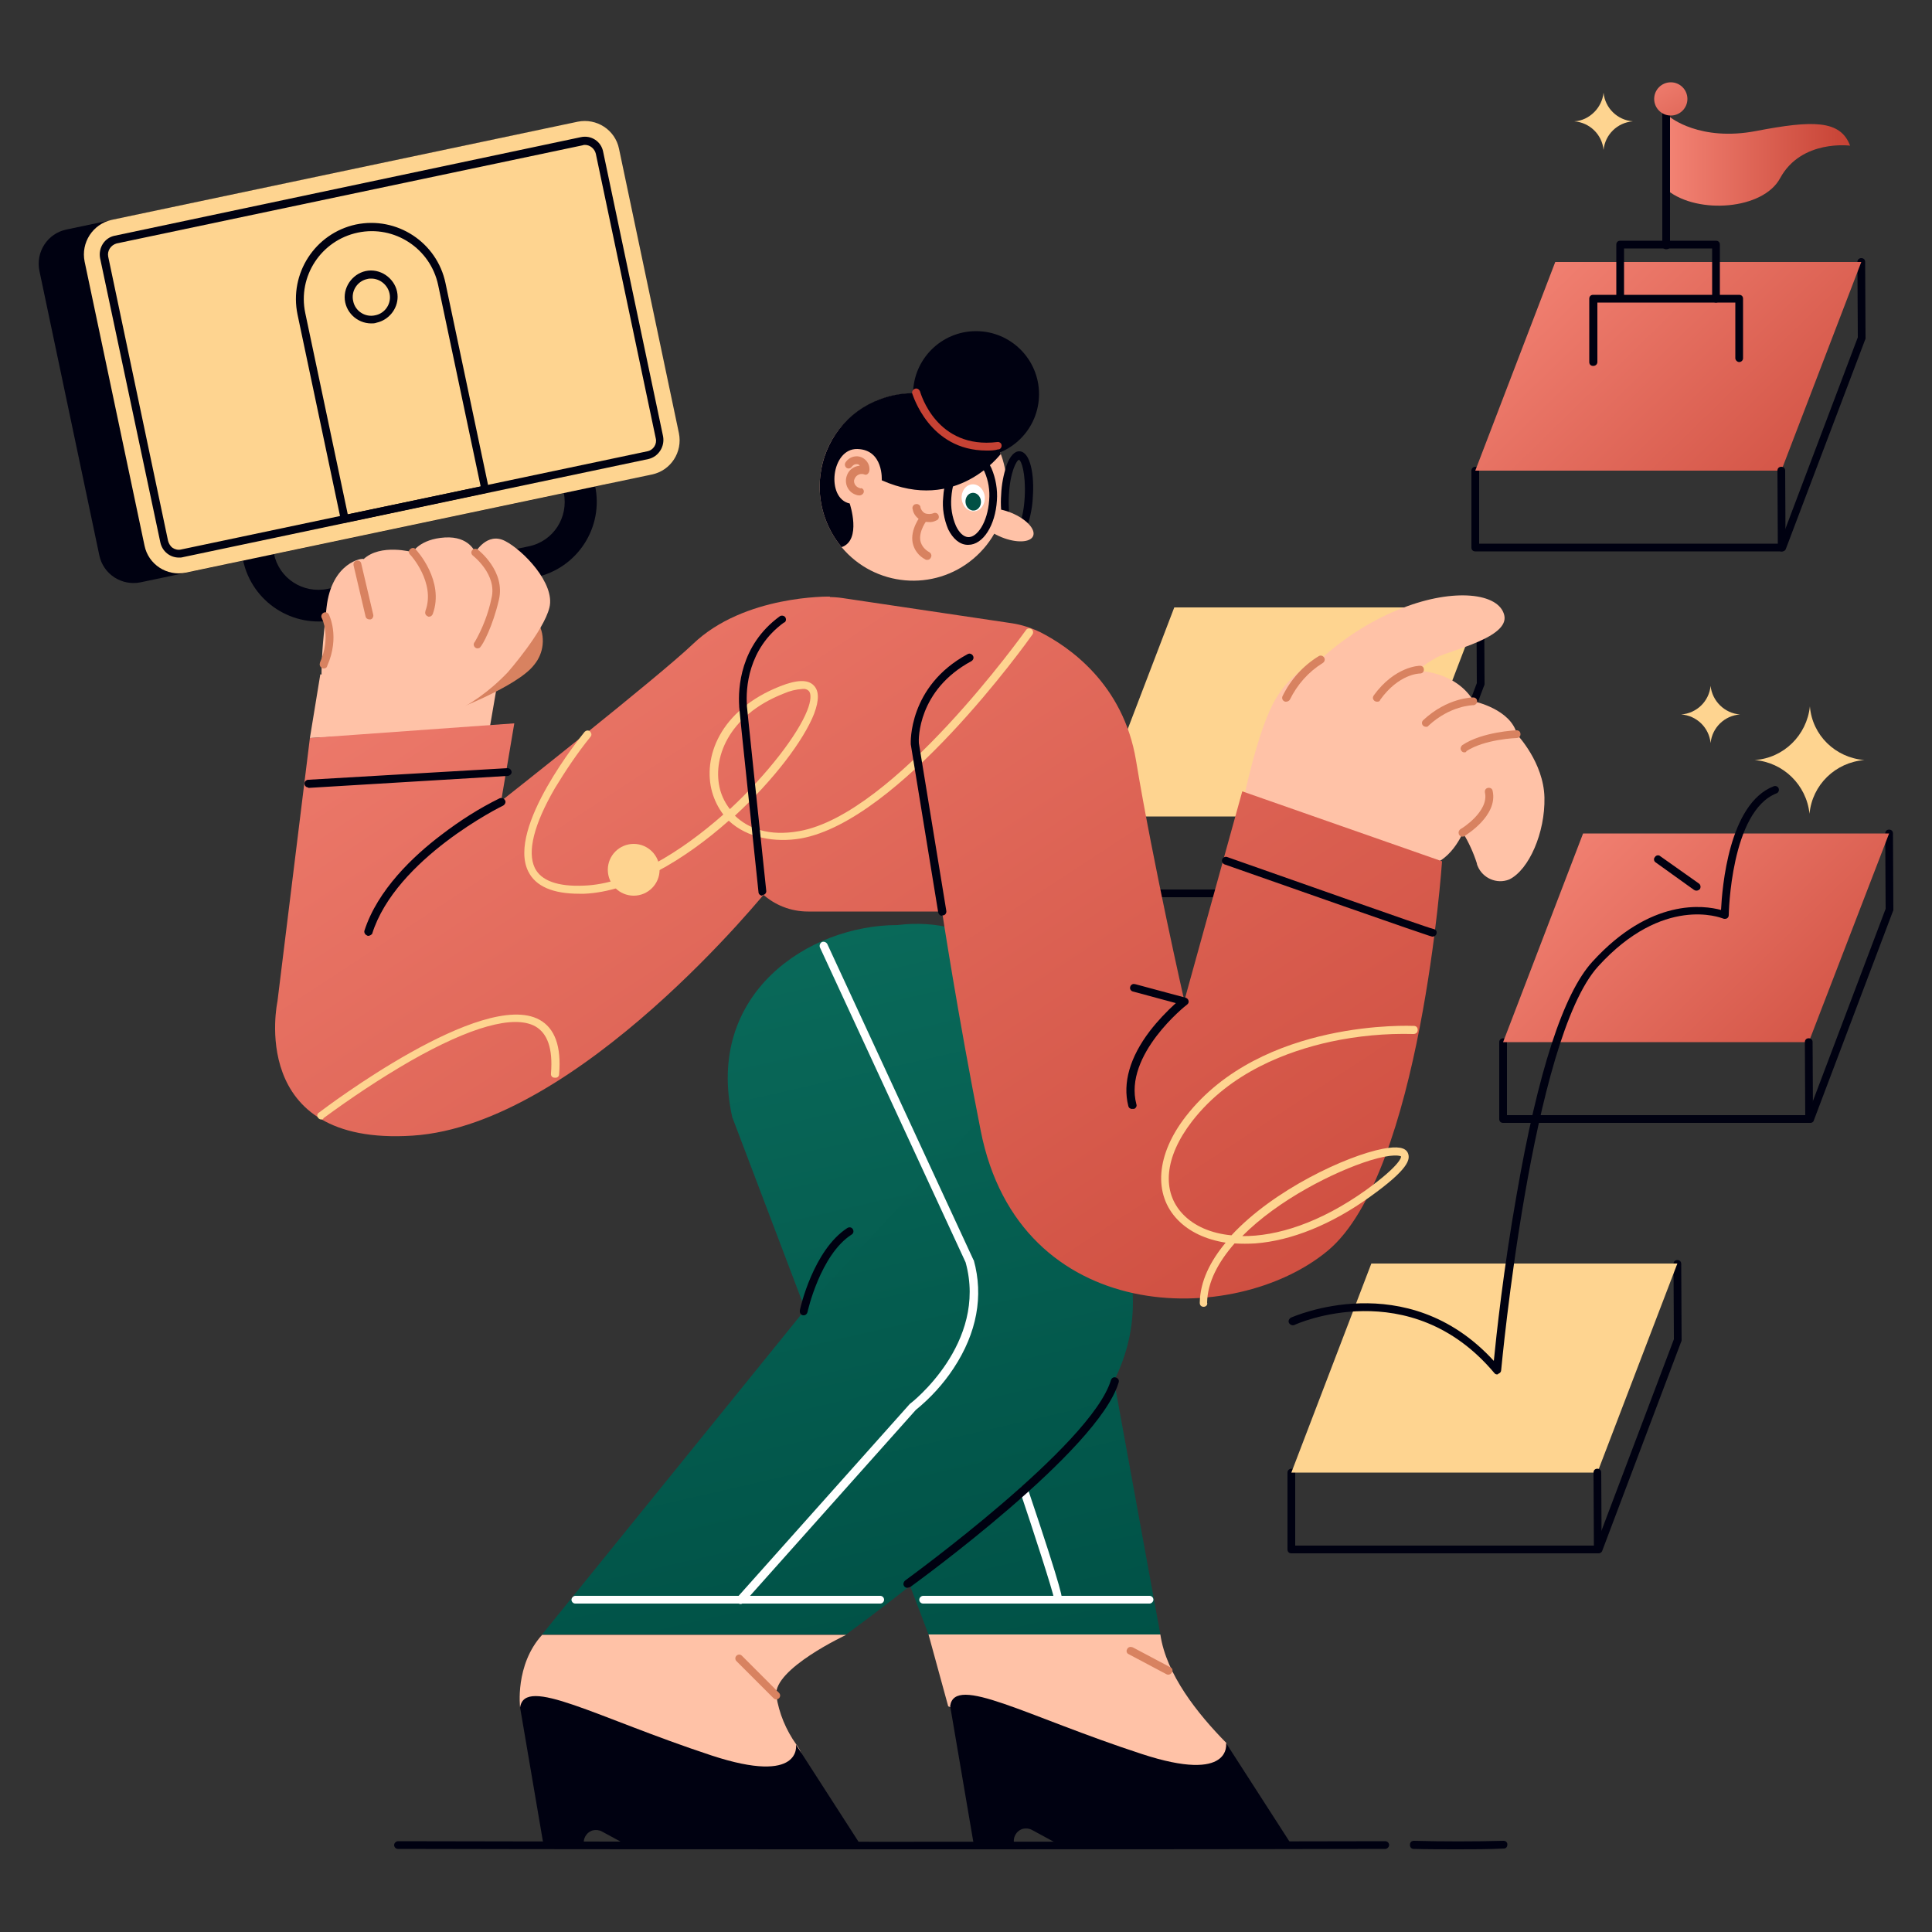 <svg transform="scale(1)" version="1.1" id="Layer_1" xmlns="http://www.w3.org/2000/svg" xmlns:xlink="http://www.w3.org/1999/xlink" x="0px" y="0px" viewBox="0 0 500 500" xml:space="preserve" class="show_show__wrapper__graphic__5Waiy "><rect x="0" y="0" width="500" height="500" fill="#333333" stroke="none"/><title>React</title><style type="text/css">
	.st0{fill:#000111;}
	.st1{fill:#FED490;}
	.st2{fill:url(#SVGID_1_);}
	.st3{fill:url(#SVGID_00000029732563594423278780000008231108923248734122_);}
	.st4{fill:#FFC2A7;}
	.st5{fill:#D88260;}
	.st6{fill:#FFFFFF;}
	.st7{fill:#005045;}
	.st8{fill:url(#SVGID_00000127016274887647001470000015987006006712328355_);}
	.st9{fill:url(#SVGID_00000074440125213252603450000016219101529692623493_);}
	.st10{fill:url(#SVGID_00000043440742681706956540000003705121473431697852_);}
	.st11{fill:url(#SVGID_00000005229272259573799330000004697270031539600265_);}
	.st12{fill:#C64234;}
	.st13{fill:url(#SVGID_00000065783739280187776800000012488932067779287954_);}
	.st14{fill:url(#SVGID_00000083809494192925752010000003138132366854133936_);}
</style><g id="stair"><path class="st0" d="M413.7,402h-79.5c-0.6,0-1-0.4-1-1v-19.9c0-0.6,0.5-1,1-1s1,0.5,1,1V400H413l20.2-53.4l-0.1-19.5
		c0-0.6,0.4-1,1-1l0,0c0.6,0,1,0.4,1,1l0.1,19.7c0,0.1,0,0.3-0.1,0.4l-20.5,54.3C414.5,401.7,414.1,402,413.7,402z"></path><polygon class="st1" points="413.4,381.1 334.2,381.1 354.9,327 434.1,327 	"></polygon><path class="st0" d="M413.5,402c-0.6,0-1-0.4-1-1l-0.1-19.9c0-0.6,0.4-1,1-1l0,0c0.6,0,1,0.4,1,1l0.1,19.9
		C414.5,401.6,414.1,402,413.5,402z"></path><path class="st0" d="M468.5,290.6H389c-0.6,0-1-0.4-1-1v-19.9c0-0.6,0.5-1,1-1s1,0.5,1,1v18.9h77.8l20.2-53.4l-0.1-19.5
		c0-0.6,0.4-1,1-1l0,0c0.6,0,1,0.4,1,1l0.1,19.7c0,0.1,0,0.3-0.1,0.4L469.4,290C469.3,290.4,468.9,290.6,468.5,290.6z"></path><linearGradient id="SVGID_1_" gradientUnits="userSpaceOnUse" x1="406.102" y1="292.972" x2="494.152" y2="202.632" gradientTransform="matrix(1 0 0 -1 0 502)"><stop offset="0" style="stop-color: rgb(243, 131, 116);"></stop><stop offset="1" style="stop-color: rgb(198, 66, 52);"></stop></linearGradient><polygon class="st2" points="468.1,269.7 389,269.7 409.7,215.7 488.9,215.7 	"></polygon><path class="st0" d="M468.2,290.6c-0.6,0-1-0.4-1-1l-0.1-19.9c0-0.6,0.4-1,1-1l0,0c0.6,0,1,0.4,1,1l0.1,19.9
		C469.2,290.2,468.8,290.6,468.2,290.6z"></path><path class="st0" d="M362.7,232.2h-79.5c-0.6,0-1-0.4-1-1v-19.9c0-0.6,0.5-1,1-1s1,0.5,1,1v18.9H362l20.2-53.4l-0.1-19.5
		c0-0.6,0.4-1,1-1l0,0c0.6,0,1,0.4,1,1l0.1,19.7c0,0.1,0,0.3-0.1,0.4l-20.5,54.3C363.5,231.9,363.1,232.2,362.7,232.2z"></path><polygon class="st1" points="362.4,211.3 283.2,211.3 303.9,157.2 383.1,157.2 	"></polygon><path class="st0" d="M362.5,232.2c-0.6,0-1-0.4-1-1l-0.1-19.9c0-0.6,0.4-1,1-1l0,0c0.6,0,1,0.4,1,1l0.1,19.9
		C363.5,231.7,363.1,232.2,362.5,232.2L362.5,232.2z"></path><path class="st0" d="M461.3,142.7h-79.5c-0.6,0-1-0.4-1-1v-19.9c0-0.6,0.5-1,1-1s1,0.5,1,1v18.9h77.8l20.2-53.4l-0.1-19.5
		c0-0.6,0.4-1,1-1l0,0c0.6,0,1,0.4,1,1l0.1,19.7c0,0.1,0,0.3-0.1,0.4L462.2,142C462.1,142.4,461.7,142.7,461.3,142.7z"></path><linearGradient id="SVGID_00000066487000360240254060000005399814112498581916_" gradientUnits="userSpaceOnUse" x1="398.938" y1="440.889" x2="486.978" y2="350.549" gradientTransform="matrix(1 0 0 -1 0 502)"><stop offset="0" style="stop-color: rgb(243, 131, 116);"></stop><stop offset="1" style="stop-color: rgb(198, 66, 52);"></stop></linearGradient><polygon points="461,121.8 381.8,121.8 
		402.5,67.8 481.7,67.8 	" style="fill: url(&quot;#SVGID_00000066487000360240254060000005399814112498581916_&quot;);"></polygon><path class="st0" d="M461.1,142.7c-0.6,0-1-0.4-1-1l-0.1-19.9c0-0.6,0.4-1,1-1l0,0c0.6,0,1,0.4,1,1l0.1,19.9
		C462.1,142.2,461.6,142.7,461.1,142.7L461.1,142.7z"></path></g><g id="bag"><path class="st0" d="M149,122c-2.2,0.5-3.6,2.6-3.2,4.8c0,0,0,0,0,0l0.1,0.7c1.3,6.4-2.7,12.6-9.1,13.9l-52,11
		c-6.4,1.3-12.6-2.7-13.9-9.1l-0.2-0.7c-0.6-2.2-2.9-3.4-5.1-2.8c-1.9,0.6-3.2,2.5-2.9,4.5l0.2,0.7c2.3,10.8,12.9,17.7,23.7,15.4
		l52-11c10.8-2.3,17.7-12.9,15.4-23.7l-0.1-0.7C153.4,122.9,151.2,121.5,149,122z"></path><path class="st0" d="M17.2,59.4L137.8,34c4.9-1,9.7,2.1,10.7,7l15.5,73.6c1,4.9-2.1,9.7-7,10.7L36.4,150.7c-4.9,1-9.7-2.1-10.7-7
		L10.2,70.1C9.2,65.2,12.3,60.4,17.2,59.4z"></path><path class="st1" d="M28.9,56.9l120.6-25.4c4.9-1,9.7,2.1,10.7,7l15.5,73.6c1,4.9-2.1,9.7-7,10.7L48.1,148.2c-4.9,1-9.7-2.1-10.7-7
		L21.9,67.7C20.9,62.8,24,58,28.9,56.9z"></path><path class="st0" d="M46.3,144.3c-2.3,0-4.3-1.6-4.8-3.9L25.9,66.8c-0.5-2.7,1.2-5.3,3.8-5.8l120.6-25.5c2.7-0.6,5.3,1.1,5.8,3.8
		c0,0,0,0,0,0l15.5,73.6c0.5,2.7-1.2,5.3-3.8,5.9L47.3,144.2C47,144.3,46.6,144.3,46.3,144.3z M151.4,37.5c-0.2,0-0.4,0-0.6,0.1
		L30.2,63c-1.5,0.4-2.5,1.9-2.2,3.4l0,0L43.5,140c0.2,0.7,0.6,1.4,1.2,1.8c0.6,0.4,1.4,0.6,2.2,0.4l120.6-25.4
		c1.6-0.3,2.6-1.9,2.2-3.4l-15.5-73.6C153.9,38.5,152.7,37.5,151.4,37.5L151.4,37.5z"></path><path class="st0" d="M89.2,135.3c-0.5,0-0.9-0.3-1-0.8L77,81.4c-2.2-10.6,4.5-21,15.1-23.3l0,0c10.6-2.2,21,4.6,23.2,15.2
		l11.2,53.1c0.1,0.5-0.2,1.1-0.7,1.2c0,0,0,0-0.1,0l-36.4,7.7L89.2,135.3z M92.6,60.2L92.6,60.2C83.1,62.2,77,71.5,79,81l11,52.1
		l34.4-7.2l-11-52.1C111.4,64.3,102.1,58.2,92.6,60.2z"></path><path class="st0" d="M96.1,83.7c-3.8,0-6.9-3.1-6.9-6.8s3.1-6.9,6.8-6.9s6.9,3.1,6.9,6.8c0,3.2-2.3,6-5.4,6.7
		C97,83.7,96.5,83.7,96.1,83.7z M96.1,72.1c-0.3,0-0.7,0-1,0.1c-2.6,0.5-4.3,3.1-3.7,5.7c0.5,2.6,3.1,4.3,5.7,3.7
		c2.6-0.5,4.3-3.1,3.7-5.7C100.3,73.7,98.3,72.1,96.1,72.1z"></path></g><g id="character"><path class="st4" d="M321.6,208c0,0,3.8-19.3,8.6-27.2c2.7-4.6,6.7-8.1,11.6-10.2c6.2-5.7,13.5-10.3,21.3-13.3
		c13.1-5.1,24.8-3.9,26.2,1.9s-14,9.1-17.4,10.9c-1.8,1-3.5,2.1-5.1,3.5c0,0,9.9,0,14.6,7.9c0,0,9.7,2,11.2,8.6
		c0,0,6.9,7.2,7.1,16.3s-4,18.7-9.1,21.2c-3.2,1.3-6.9-0.3-8.2-3.5c-0.1-0.2-0.2-0.5-0.2-0.7c-0.9-2.8-2.1-5.4-3.6-7.9
		c0,0-4.2,10.1-12,8.3L321.6,208z"></path><path class="st5" d="M332.8,181.6c-0.1,0-0.3,0-0.4-0.1c-0.5-0.2-0.7-0.8-0.5-1.3c0,0,0,0,0,0c2.1-4.3,5.3-7.9,9.4-10.4
		c0.5-0.3,1.1-0.1,1.4,0.4c0.3,0.5,0.1,1.1-0.4,1.4c-3.7,2.3-6.6,5.6-8.5,9.5C333.6,181.4,333.2,181.6,332.8,181.6z"></path><path class="st5" d="M356.4,181.6c-0.6,0-1-0.4-1.1-0.9c0-0.3,0.1-0.5,0.2-0.7c5.5-7.6,11.8-7.7,12-7.7c0.6,0,1,0.4,1,1s-0.4,1-1,1
		c-0.2,0-5.5,0.1-10.3,6.8C357.1,181.5,356.8,181.6,356.4,181.6z"></path><path class="st5" d="M369.1,188.1c-0.3,0-0.6-0.1-0.8-0.3c-0.4-0.4-0.4-1,0-1.4c0,0,0,0,0,0c6.3-5.9,12.8-5.9,13-5.9
		c0.6,0,1,0.5,1,1s-0.5,1-1,1l0,0c-0.2,0-6,0.1-11.6,5.3C369.6,188,369.4,188.1,369.1,188.1z"></path><path class="st5" d="M379.1,194.7c-0.5,0.1-1-0.3-1.1-0.9c0-0.4,0.2-0.8,0.5-1c5.1-3.4,13.7-3.8,14-3.8c0.6,0,1,0.4,1,1s-0.4,1-1,1
		c-0.1,0-8.3,0.3-13,3.4C379.5,194.6,379.3,194.7,379.1,194.7z"></path><path class="st5" d="M378.6,216.5c-0.5,0.1-1.1-0.3-1.1-0.9c-0.1-0.4,0.2-0.9,0.6-1.1c0.1,0,7.3-4.5,6.2-9.4
		c-0.1-0.6,0.2-1.1,0.8-1.2s1.1,0.2,1.2,0.8c1.4,6.4-6.9,11.4-7.2,11.6C379,216.5,378.8,216.5,378.6,216.5z"></path><path class="st4" d="M80.2,191l2.7-16.5c0,0,22.8,5.6,32.9,3.1s13.5-4.1,13.5-4.1l-2.6,15.1L80.2,191z"></path><path class="st4" d="M134.6,441.9c0,0-1.4-11,5.7-18.8H219c0,0-18.9,8.8-18.1,15.7c0.7,4.6,2.5,8.9,5.2,12.7c0,0,7.4,8.8-8.4,12.3
		S134.6,441.9,134.6,441.9z"></path><path class="st4" d="M212.3,123.1c-0.8,6.6,1.2,13.3,5.5,18.5l0,0c8.6,10.3,23.9,11.6,34.1,3s11.6-23.9,3-34.1s-23.9-11.6-34.1-3
		C216,111.3,213,116.9,212.3,123.1L212.3,123.1z"></path><path class="st0" d="M262.6,139.7h-0.1c-1.4-0.1-2.4-1.4-2.9-4c-0.5-2.5-0.7-5.1-0.5-7.7c0.1-2.6,0.6-5.1,1.4-7.6
		c0.9-2.4,2.1-3.7,3.4-3.6c2.8,0.2,3.8,6.2,3.4,11.7c-0.1,2.6-0.6,5.1-1.4,7.6C265,138.5,263.9,139.7,262.6,139.7z M263.7,119
		c-0.6,0.1-2.3,3.1-2.6,9.2s0.9,9.3,1.5,9.5c0.6-0.1,2.3-3.1,2.6-9.2S264.3,119.1,263.7,119z"></path><ellipse class="st4" transform="matrix(0.379 -0.925 0.925 0.379 36.092 325.359)" cx="260.5" cy="135.8" rx="3.4" ry="7.5"></ellipse><path class="st0" d="M212.3,123.1c-0.8,6.6,1.2,13.3,5.5,18.5l0,0c5.3-1.8,2.1-11.3,2.1-11.3c-6.2-1.3-4.8-14.3,2-14.1
		s6.3,8.1,6.3,8.1c19.4,8.6,30.6-6.7,30.8-6.8c-4.7-12.5-18.7-18.9-31.2-14.2C219.3,106.4,213.3,114.1,212.3,123.1L212.3,123.1z"></path><path class="st5" d="M222.8,126.4c-0.5-0.1-1-0.3-1.4-0.8c-0.3-0.4-0.5-1-0.3-1.5c0.3-1,1.3-1.6,2.3-1.4c0.1,0,0.2,0.1,0.3,0.1
		c0.7,0.3,1.2-0.4,1.3-1c0.2-1.9-1.2-3.5-3-3.7c-1.3-0.1-2.5,0.5-3.2,1.6c-0.3,0.5-0.1,1.1,0.3,1.4c0,0,0,0,0,0
		c0.5,0.3,1.1,0.1,1.4-0.4c0.2-0.2,0.4-0.4,0.7-0.5c0.3-0.1,0.7-0.1,1,0c-0.1,0,0.1,0.1,0.1,0.1c0.1,0.1,0,0,0.1,0.1
		c0.1,0.1,0.2,0.2,0.3,0.4c0.2,0.3,0.2,0.7,0.2,1l1.3-1c-2-0.8-4.3,0.2-5,2.2c-0.8,2,0.2,4.3,2.2,5c0.3,0.1,0.5,0.2,0.8,0.2
		c0.5,0.1,1.1-0.2,1.3-0.7c0.2-0.5-0.1-1.1-0.7-1.2C222.9,126.4,222.9,126.4,222.8,126.4L222.8,126.4z"></path><ellipse class="st6" transform="matrix(0.996 -9.219680e-02 9.219680e-02 0.996 -10.802 23.767)" cx="251.8" cy="128.8" rx="3" ry="3.5"></ellipse><ellipse class="st7" transform="matrix(0.996 -9.219680e-02 9.219680e-02 0.996 -10.891 23.77)" cx="251.8" cy="129.8" rx="2" ry="2.3"></ellipse><path class="st5" d="M240,144.9c-0.2,0-0.4,0-0.5-0.1c-1.7-0.9-2.9-2.4-3.3-4.3c-0.7-3.5,2-6.9,2.1-7.1c0.3-0.4,1-0.5,1.4-0.2
		c0,0,0,0,0,0c0.4,0.3,0.5,1,0.2,1.4c0,0,0,0,0,0c0,0-2.2,2.8-1.7,5.4c0.3,1.3,1.2,2.3,2.3,2.9c0.5,0.3,0.7,0.9,0.4,1.4c0,0,0,0,0,0
		C240.7,144.7,240.4,144.9,240,144.9z"></path><path class="st5" d="M240.3,135.1c-0.6,0-1.3-0.1-1.9-0.4c-1.1-0.6-2-1.6-2.2-2.9c-0.2-0.5,0.1-1.1,0.6-1.3c0,0,0,0,0.1,0
		c0.5-0.2,1.1,0.1,1.3,0.6c0,0,0,0,0,0.1c0.1,0.7,0.6,1.3,1.1,1.6c0.7,0.3,1.6,0.3,2.3,0c0.5-0.2,1.1,0,1.3,0.6
		c0.2,0.5,0,1.1-0.6,1.3l0,0C241.7,135,241,135.2,240.3,135.1z"></path><path class="st0" d="M250.6,141h-0.3c-2-0.1-3.7-1.6-4.9-4c-1.1-2.6-1.6-5.5-1.3-8.3c0.4-6.7,3.8-11.8,7.7-11.5
		c2,0.1,3.7,1.6,4.8,4c1.1,2.6,1.6,5.5,1.4,8.3C257.6,136,254.4,141,250.6,141z M251.6,119.2c-2.3,0-5,3.8-5.4,9.6
		c-0.2,2.5,0.2,5,1.2,7.3c0.8,1.7,1.9,2.8,3.1,2.9c2.3,0.2,5.1-3.7,5.5-9.6c0.2-2.5-0.2-5-1.2-7.3c-0.8-1.7-1.9-2.8-3.1-2.9
		L251.6,119.2z"></path><linearGradient id="SVGID_00000119820649328785986910000014954589683615109536_" gradientUnits="userSpaceOnUse" x1="218.179" y1="278.03" x2="279.669" y2="9.89" gradientTransform="matrix(1 0 0 -1 0 502)"><stop offset="0" style="stop-color: rgb(10, 107, 91);"></stop><stop offset="0.78" style="stop-color: rgb(0, 81, 70);"></stop><stop offset="0.91" style="stop-color: rgb(0, 80, 69);"></stop></linearGradient><path d="M232.3,239.4L232.3,239.4
		c19.7-2.4,37.8,9.1,41.6,39L300.3,423h-60l-50.8-133.9C182.4,257.2,209.2,239.4,232.3,239.4z" style="fill: url(&quot;#SVGID_00000119820649328785986910000014954589683615109536_&quot;);"></path><path class="st4" d="M300.3,423c1.5,10.3,9.6,20.5,17.1,28.1c2.6,21.2-72-9.5-72-9.5l-5.1-18.6H300.3z"></path><path class="st0" d="M245.9,441.5l6.1,35.8h10.5c-0.5-1.7,0.5-3.5,2.2-4c0.8-0.2,1.7-0.1,2.4,0.3l7,3.8l60.2,0.1l-17-26.4
		c0,0,1.8,10.6-21.9,2.8C265.4,444.1,247.1,433.3,245.9,441.5z"></path><path class="st0" d="M134.6,441.9l6.1,35.8h10.5c-0.5-1.7,0.5-3.5,2.2-4c0.8-0.2,1.7-0.1,2.4,0.3l7,3.8l60.2,0.1l-17-26.4
		c0,0,1.8,10.6-21.9,2.8C154.1,444.4,135.8,433.6,134.6,441.9z"></path><path class="st6" d="M297.5,415h-58.6c-0.6,0-1-0.5-1-1s0.5-1,1-1h58.6c0.6,0,1,0.5,1,1S298,415,297.5,415L297.5,415z"></path><path class="st5" d="M302.4,433.4c-0.2,0-0.3,0-0.5-0.1l-9.8-5.2c-0.5-0.2-0.7-0.8-0.4-1.3c0,0,0,0,0,0c0.2-0.5,0.8-0.7,1.3-0.5
		c0,0,0,0,0.1,0l9.8,5.2c0.5,0.2,0.7,0.8,0.4,1.3c0,0,0,0,0,0C303.1,433.2,302.7,433.4,302.4,433.4z"></path><linearGradient id="SVGID_00000067922709654934496580000009896665430794191289_" gradientUnits="userSpaceOnUse" x1="182.88" y1="272.59" x2="241.45" y2="17.14" gradientTransform="matrix(1 0 0 -1 0 502)"><stop offset="0" style="stop-color: rgb(10, 107, 91);"></stop><stop offset="0.78" style="stop-color: rgb(0, 81, 70);"></stop><stop offset="0.91" style="stop-color: rgb(0, 80, 69);"></stop></linearGradient><path d="M272.2,269.6c0,0,4.8,11.6,17.5,48.2
		c11.2,32.4-6.7,50-22.7,65.3c-15.1,14.3-31.2,27.6-48,39.9h-78.7l70.2-86.7L272.2,269.6z" style="fill: url(&quot;#SVGID_00000067922709654934496580000009896665430794191289_&quot;);"></path><path class="st6" d="M227.8,415h-78.9c-0.6,0-1-0.5-1-1s0.5-1,1-1h78.9c0.6,0,1,0.5,1,1S228.4,415,227.8,415L227.8,415z"></path><path class="st0" d="M208,340.4h-0.2c-0.5-0.1-0.9-0.6-0.8-1.2c0,0,0,0,0-0.1c0.1-0.6,3.5-15.6,12.3-21.3c0.5-0.3,1.1-0.2,1.4,0.3
		c0.3,0.5,0.2,1.1-0.3,1.4c-8.1,5.2-11.4,19.9-11.4,20C208.9,340,208.5,340.4,208,340.4z"></path><linearGradient id="SVGID_00000138545209115741140610000003048152024675358612_" gradientUnits="userSpaceOnUse" x1="169.616" y1="450.964" x2="394.166" y2="107.994" gradientTransform="matrix(1 0 0 -1 0 502)"><stop offset="0" style="stop-color: rgb(243, 131, 116);"></stop><stop offset="1" style="stop-color: rgb(198, 66, 52);"></stop></linearGradient><path d="M218.2,154.8l43.7,6.5
		c2.6,0.4,5,1.2,7.3,2.3c7.3,3.7,21.5,13.3,24.8,33.2c4.5,27.1,12.5,62.2,12.5,62.2l15-54.2l51.7,18.1c0,0-5.5,80.8-29.6,100.8
		s-79.8,19.7-89.8-31.1c-6-30.3-10-56.7-10-56.7h-34.7c-9,0-16.5-6.8-17.4-15.7c-1.7-16.3-3.4-40.9,0.4-50.5l0.2-0.4
		C196.6,159.2,207.2,153.1,218.2,154.8z" style="fill: url(&quot;#SVGID_00000138545209115741140610000003048152024675358612_&quot;);"></path><path class="st5" d="M139.3,161.2c1.9,3.5,1.5,7.8-1.1,10.9c-4.3,5.6-21.4,12-21.4,12L139.3,161.2z"></path><path class="st4" d="M131.4,174c0,0,9.3-10.6,10.8-16.8s-6.8-14.8-11.5-17.2s-7.7,3-7.7,3s-1.5-4.3-7.9-3.9s-8.3,3.8-8.3,3.8
		s-8.3-2.3-12.7,1.8c-0.1-0.4-8.3,0.7-9.6,12.6c-1.4,12.6-2.3,23.1,0.8,27.4S112.1,194.2,131.4,174z"></path><path class="st5" d="M83.8,173c-0.1,0-0.3,0-0.4-0.1c-0.5-0.2-0.8-0.8-0.6-1.3c0,0,0,0,0-0.1c2.9-6.6,0.6-11.3,0.5-11.5
		c-0.3-0.5-0.1-1.1,0.4-1.4c0,0,0,0,0,0c0.5-0.3,1.1-0.1,1.4,0.4c0,0,0,0,0,0c0.1,0.2,2.9,5.8-0.4,13.3
		C84.6,172.8,84.2,173,83.8,173z"></path><path class="st5" d="M123.6,167.8c-0.3,0-0.5-0.1-0.7-0.3c-0.4-0.4-0.4-1,0-1.4c0,0,0,0,0,0c2-3.5,3.5-7.4,4.3-11.3
		c1.5-6.1-4.7-10.9-4.8-11c-0.4-0.3-0.6-0.9-0.2-1.4c0,0,0,0,0,0c0.3-0.4,0.9-0.5,1.4-0.2c0,0,0,0,0,0c0.3,0.2,7.3,5.7,5.5,13.1
		c-1.6,6.8-4.1,11.5-4.9,12.3C124.1,167.7,123.8,167.8,123.6,167.8z"></path><path class="st5" d="M111,159.6c-0.1,0-0.2,0-0.3-0.1c-0.5-0.2-0.8-0.7-0.6-1.3c0,0,0,0,0-0.1c2.7-7.3-3.9-14.6-4-14.6
		c-0.4-0.4-0.4-1.1,0.1-1.4c0.4-0.4,1.1-0.4,1.4,0.1l0,0c0.3,0.3,7.5,8.2,4.4,16.7C111.8,159.4,111.4,159.6,111,159.6z"></path><path class="st5" d="M95.6,160.3c-0.5,0-0.9-0.3-1-0.8l-3.1-13.2c-0.1-0.6,0.2-1.1,0.8-1.2s1.1,0.2,1.2,0.8l3.1,13.2
		c0.1,0.5-0.2,1.1-0.7,1.2c0,0,0,0,0,0L95.6,160.3z"></path><linearGradient id="SVGID_00000129167670638229272860000000389628550037247646_" gradientUnits="userSpaceOnUse" x1="75.816" y1="389.491" x2="300.256" y2="46.681" gradientTransform="matrix(1 0 0 -1 0 502)"><stop offset="0" style="stop-color: rgb(243, 131, 116);"></stop><stop offset="1" style="stop-color: rgb(198, 66, 52);"></stop></linearGradient><path d="M80.2,191l-8.4,68.2c0,0-8.1,37.5,35,34.7
		s92.1-63.9,92.1-63.9l15.9-75.6c0,0-22.2-0.5-35.5,12.3c-8.9,8.5-49.6,40.6-49.6,40.6l3.4-20.1L80.2,191z" style="fill: url(&quot;#SVGID_00000129167670638229272860000000389628550037247646_&quot;);"></path><path class="st6" d="M191.6,415.1c-0.3,0-0.5-0.1-0.7-0.3c-0.4-0.4-0.5-1-0.1-1.4c0,0,0,0,0,0l44.6-50l0.1-0.1
		c0.2-0.1,20.2-15.6,14.4-36.6l-37.7-81.5c-0.2-0.5,0-1.1,0.5-1.4c0.5-0.2,1.1,0,1.4,0.5l37.8,81.7c0,0,0,0.1,0.1,0.1
		c2.6,9.3,0.8,18.9-5.2,28c-2.7,4.1-6,7.7-9.8,10.8l-44.5,49.9C192.1,415,191.8,415.2,191.6,415.1z"></path><path class="st6" d="M273.8,415c-0.5,0-0.9-0.3-1-0.7c0-0.2,0-0.3,0-0.5c-0.3-2-5.5-18-8.8-27.8c-0.2-0.5,0.1-1.1,0.7-1.3
		c0.5-0.2,1.1,0.1,1.3,0.6c9.4,27.9,9,28.6,8.8,29c-0.1,0.2-0.3,0.4-0.6,0.5C274,415,273.9,415,273.8,415z M272.8,413.9L272.8,413.9
		z M273.4,413L273.4,413L273.4,413z M273.4,413L273.4,413z"></path><path class="st0" d="M234.9,410.9c-0.5,0.1-1-0.3-1.1-0.9c0-0.4,0.2-0.8,0.5-1c0.5-0.4,48.1-34.9,53.2-51.8
		c0.2-0.6,0.7-0.9,1.3-0.7c0.6,0.2,0.9,0.7,0.7,1.3c-5.3,17.6-52,51.5-53.9,52.9C235.3,410.8,235.1,410.9,234.9,410.9z"></path><path class="st0" d="M370.7,242.4c-0.2,0-0.6,0-53.8-18.7c-0.5-0.2-0.8-0.8-0.6-1.3s0.8-0.8,1.3-0.6l0,0
		c14.3,5,51.5,18.2,53.3,18.6c0.6,0.1,1,0.5,0.9,1.1S371.2,242.4,370.7,242.4L370.7,242.4z"></path><path class="st0" d="M293,287c-0.5,0-0.9-0.3-1-0.8c-1.5-5.9,0.4-12.6,5.6-19.4c2-2.6,4.3-5,6.7-7.2l-11.1-3
		c-0.5-0.1-0.9-0.7-0.7-1.2c0,0,0,0,0,0c0.1-0.5,0.7-0.9,1.2-0.7c0,0,0,0,0.1,0l13,3.5c0.4,0.1,0.7,0.4,0.8,0.8
		c0.1,0.4-0.1,0.8-0.4,1c-0.2,0.1-16.5,13-13.1,25.8c0.2,0.5-0.2,1.1-0.7,1.2c0,0,0,0,0,0C293.2,286.9,293.1,287,293,287z"></path><circle class="st0" cx="252.6" cy="102" r="16.3"></circle><path class="st12" d="M255.3,116.6c-14.9,0-19.1-14.6-19.2-14.7c-0.2-0.6,0.2-1.1,0.7-1.3c0.6-0.2,1.1,0.2,1.3,0.7
		c0.2,0.6,4.3,15,20,13.1c0.5-0.1,1.1,0.3,1.1,0.8c0,0,0,0,0,0c0.1,0.5-0.3,1.1-0.8,1.1c0,0,0,0-0.1,0
		C257.4,116.6,256.3,116.6,255.3,116.6z"></path><path class="st0" d="M95.3,242.2c-0.1,0-0.2,0-0.3-0.1c-0.5-0.2-0.8-0.7-0.7-1.2c0,0,0,0,0,0c3.4-10.6,12.7-19.4,20-24.9
		c4.7-3.6,9.7-6.8,15-9.4c0.5-0.2,1.1,0,1.4,0.5s0,1.1-0.5,1.4c-0.3,0.1-27.8,13.7-33.9,33.2C96.1,241.9,95.7,242.2,95.3,242.2z"></path><path class="st0" d="M79.8,203.8c-0.6,0-1-0.5-1-1c0-0.6,0.5-1,1-1l51.5-3c0.6,0,1,0.4,1.1,0.9s-0.4,1-0.9,1.1l-51.5,3.1H79.8z"></path><path class="st1" d="M149.9,231.3c-6.8,0-11.3-1.9-13.2-5.8c-5.6-11.3,13.8-35.1,14.6-36.1c0.4-0.4,1-0.5,1.4-0.1s0.5,1,0.1,1.4
		c-3.4,4.2-6.4,8.7-9.2,13.3c-5.4,9.3-7.2,16.4-5.2,20.6c1.6,3.3,5.9,4.9,12.7,4.6c11.8-0.4,25.1-8.7,36.1-18.4
		c-1.3-1.7-2.3-3.7-2.9-5.8c-2.5-8.9,1.9-21.2,17.6-27.4c4.3-1.7,7.2-1.8,8.7-0.2c1.4,1.4,1.4,3.8,0.1,7.3
		c-2.7,6.9-10.5,17.2-20.5,26.4c3.4,3.3,8.8,5.4,16.6,4c24.7-4.3,58.3-51.5,58.7-52c0.3-0.5,0.9-0.6,1.4-0.3c0,0,0,0,0,0
		c0.5,0.3,0.6,0.9,0.3,1.4c0,0,0,0,0,0c-1.4,2-34.5,48.3-60,52.8c-6.6,1.1-13.8-0.1-18.6-4.6c-11.4,10.1-25.2,18.4-37.4,18.9
		L149.9,231.3z M207.7,178.3c-1.7,0.1-3.3,0.5-4.9,1.2c-14.5,5.7-18.6,17-16.4,25c0.5,1.8,1.4,3.5,2.5,4.9
		c9.9-9.2,17.6-19.4,20-25.5c1-2.5,1.1-4.4,0.4-5.1C208.9,178.4,208.3,178.2,207.7,178.3L207.7,178.3z"></path><path class="st0" d="M197.3,231.8c-0.5,0-1-0.4-1-0.9c-0.8-7.9-5-47.2-5-48v-0.2c-0.3-4.5,0.2-15.7,10.5-23.2
		c0.4-0.3,1.1-0.2,1.4,0.2c0,0,0,0,0,0c0.3,0.4,0.3,1.1-0.2,1.4c0,0,0,0-0.1,0c-9.4,6.8-9.9,17.2-9.6,21.4c0,0.1,0,0.2,0,0.3
		c0.1,1,3.3,31.7,5,47.7c0.1,0.5-0.3,1.1-0.9,1.1c0,0,0,0-0.1,0L197.3,231.8z"></path><path class="st0" d="M243.8,237c-0.5,0-0.9-0.4-1-0.9l-7.1-43.5c0,0,0-0.1,0-0.1c0-0.1-0.7-14.9,14.7-23.2c0.5-0.3,1.1-0.1,1.4,0.4
		s0.1,1.1-0.4,1.4c-13.9,7.5-13.7,20.2-13.6,21.2l7.1,43.4c0.1,0.5-0.2,1.1-0.8,1.2c0,0-0.1,0-0.1,0H243.8z"></path><circle class="st1" cx="164" cy="225.1" r="6.7"></circle><path class="st1" d="M83.2,289.7c-0.5,0.1-1-0.4-1.1-0.9c0-0.4,0.1-0.7,0.5-0.9c1.7-1.3,42.3-32,57-24c4,2.2,5.7,6.9,5.1,14.1
		c0,0.6-0.5,1-1.1,0.9c0,0,0,0-0.1,0c-0.6,0-1-0.5-0.9-1.1c0,0,0,0,0-0.1c0.5-6.3-0.9-10.3-4.1-12.1c-5.5-3-16.7,0.1-32.3,9
		c-7.8,4.5-15.3,9.5-22.5,14.8C83.7,289.7,83.5,289.7,83.2,289.7z"></path><path class="st1" d="M311.5,338.2L311.5,338.2c-0.6,0-1-0.4-1-1c0,0,0,0,0-0.1c0.1-5.5,2.7-10.7,6.7-15.5
		c-5.1-0.8-9.4-2.8-12.4-5.9c-6.4-6.6-5.6-16.9,2.1-26.8c19.7-25.3,58.6-23.4,59-23.4c0.6,0,1,0.4,1,1c0,0,0,0.1,0,0.1
		c0,0.6-0.5,1-1.1,1c-7.2-0.2-14.5,0.5-21.5,2c-10.9,2.4-25.9,7.8-35.8,20.6c-7.1,9.2-8,18.2-2.3,24.1c2.9,3,7.2,4.9,12.5,5.4
		c10.9-11.8,29.8-20.6,39.2-22.4c3.7-0.7,5.9-0.4,6.5,1.2s0.1,4.1-9.8,11.2c-10,7.2-20.4,11.4-29.8,12.1c-1.8,0.1-3.5,0.1-5.3,0
		c-4.2,4.8-7,10-7.1,15.3C312.6,337.7,312.1,338.2,311.5,338.2C311.6,338.2,311.5,338.2,311.5,338.2z M321.5,319.9
		c8.9,0.1,20.1-3.4,32-11.9c9.4-6.8,9.1-8.7,9.1-8.7c-0.2-0.2-2.1-0.8-8,1C345.3,303.2,330.8,310.5,321.5,319.9L321.5,319.9z"></path><path class="st5" d="M200.9,439.8c-0.3,0-0.5-0.1-0.7-0.3l-9.6-9.6c-0.4-0.4-0.4-1,0-1.4s1-0.4,1.4,0l0,0l9.6,9.6
		c0.4,0.4,0.4,1,0,1.4c0,0,0,0,0,0C201.4,439.7,201.1,439.8,200.9,439.8z"></path></g><g id="flag"><linearGradient id="SVGID_00000032625823020961061780000017727891155472538284_" gradientUnits="userSpaceOnUse" x1="431.51" y1="460.3" x2="478.76" y2="460.3" gradientTransform="matrix(1 0 0 -1 0 502)"><stop offset="0" style="stop-color: rgb(243, 131, 116);"></stop><stop offset="1" style="stop-color: rgb(198, 66, 52);"></stop></linearGradient><path d="M432.2,30.3c0,0,7.7,6.4,22.3,3.6
		s21.8-2.9,24.3,3.8c0,0-12.6-1.7-18.1,8.4c-4.4,8.2-21.3,9.4-29.1,3.2L432.2,30.3z" style="fill: url(&quot;#SVGID_00000032625823020961061780000017727891155472538284_&quot;);"></path><path class="st0" d="M412.3,94.7c-0.6,0-1-0.4-1-1V77.3c0-0.6,0.4-1,1-1h37.8c0.6,0,1,0.4,1,1v15.4c0,0.6-0.5,1-1,1s-1-0.5-1-1
		V78.3h-35.7v15.4C413.4,94.2,413,94.7,412.3,94.7C412.4,94.7,412.4,94.7,412.3,94.7z"></path><path class="st0" d="M444.1,78.3c-0.6,0-1-0.4-1-1v-13h-22.8v12.8c0,0.6-0.5,1-1,1s-1-0.5-1-1V63.3c0-0.6,0.4-1,1-1h24.8
		c0.6,0,1,0.4,1,1v14C445.1,77.8,444.7,78.3,444.1,78.3z"></path><path class="st0" d="M431.2,64.5c-0.6,0-1-0.4-1-1V28.2c0-0.6,0.5-1,1-1s1,0.5,1,1v35.4C432.3,64.1,431.9,64.5,431.2,64.5
		C431.3,64.5,431.3,64.5,431.2,64.5z"></path><linearGradient id="SVGID_00000179640745935220032520000002493699169765825441_" gradientUnits="userSpaceOnUse" x1="427.872" y1="484.631" x2="445.822" y2="451.951" gradientTransform="matrix(1 0 0 -1 0 502)"><stop offset="0" style="stop-color: rgb(243, 131, 116);"></stop><stop offset="1" style="stop-color: rgb(198, 66, 52);"></stop></linearGradient><circle cx="432.4" cy="25.6" r="4.3" style="fill: url(&quot;#SVGID_00000179640745935220032520000002493699169765825441_&quot;);"></circle></g><g id="light"><path class="st0" d="M387.5,355.7c-0.3,0-0.6-0.1-0.8-0.4c-21.8-25.9-51.4-12.6-51.7-12.4c-0.5,0.2-1.1,0-1.4-0.5s0-1.1,0.5-1.4
		c0.3-0.1,29.9-13.5,52.5,11.2c0.6-6.2,2.5-23.9,5.9-43c5.5-31.8,12.1-52.1,19.6-60.3c15.1-16.6,28.9-14.6,33.3-13.4
		c0.3-5.8,2-27.5,13.6-32c0.5-0.2,1.1,0,1.3,0.5c0,0,0,0,0,0c0.2,0.5,0,1.1-0.5,1.3c0,0,0,0,0,0c-11.9,4.6-12.4,31.2-12.4,31.5
		c0,0.6-0.4,1-1,1c-0.2,0-0.3,0-0.5-0.1c-0.6-0.2-15.5-6.1-32.3,12.4c-17.2,18.9-25,103.6-25.1,104.5c0,0.4-0.3,0.8-0.7,0.9
		C387.7,355.6,387.6,355.7,387.5,355.7z"></path><path class="st0" d="M439,230.5c-0.2,0-0.4-0.1-0.6-0.2l-9.9-7.1c-0.5-0.3-0.6-1-0.2-1.4c0.3-0.5,1-0.6,1.4-0.2l9.9,7
		c0.5,0.3,0.6,0.9,0.4,1.4C439.8,230.3,439.4,230.5,439,230.5L439,230.5z"></path><path class="st1" d="M482.5,196.7c-7.5,0.6-13.5,6.4-14.2,13.9c-0.8-7.5-6.8-13.3-14.2-13.9c7.5-0.5,13.5-6.4,14.3-13.9
		C469,190.3,475,196.1,482.5,196.7L482.5,196.7z"></path><path class="st1" d="M450.3,184.9c-4,0.3-7.2,3.4-7.6,7.4c-0.4-4-3.6-7.1-7.6-7.4c4-0.3,7.2-3.4,7.6-7.4
		C443.1,181.4,446.3,184.6,450.3,184.9z"></path><path class="st1" d="M422.6,31.4c-4,0.3-7.2,3.4-7.6,7.4c-0.4-4-3.6-7.1-7.6-7.4c2-0.1,3.8-1,5.2-2.4c1.3-1.3,2.2-3.1,2.4-5
		C415.4,28,418.6,31.1,422.6,31.4L422.6,31.4z"></path></g><g id="line"><path class="st0" d="M230.8,478.6c-43.6,0-87.2,0-127.8-0.1c-0.6,0-1-0.5-1-1s0.5-1,1-1l0,0c81.2,0.2,174.3,0.2,255.5,0l0,0
		c0.6,0,1,0.5,1,1s-0.5,1-1,1C317.9,478.6,274.4,478.6,230.8,478.6z"></path><path class="st0" d="M377.4,478.6c-3.9,0-7.8,0-11.5-0.1c-0.6,0-1-0.4-1-1c0,0,0,0,0-0.1c0-0.6,0.4-1,1-1c0,0,0,0,0.1,0
		c7.3,0.2,15.5,0.2,23.1,0c0.6,0,1,0.4,1,0.9c0,0,0,0,0,0.1c0,0.6-0.4,1-0.9,1c0,0,0,0-0.1,0C385.3,478.6,381.3,478.6,377.4,478.6z"></path></g></svg>